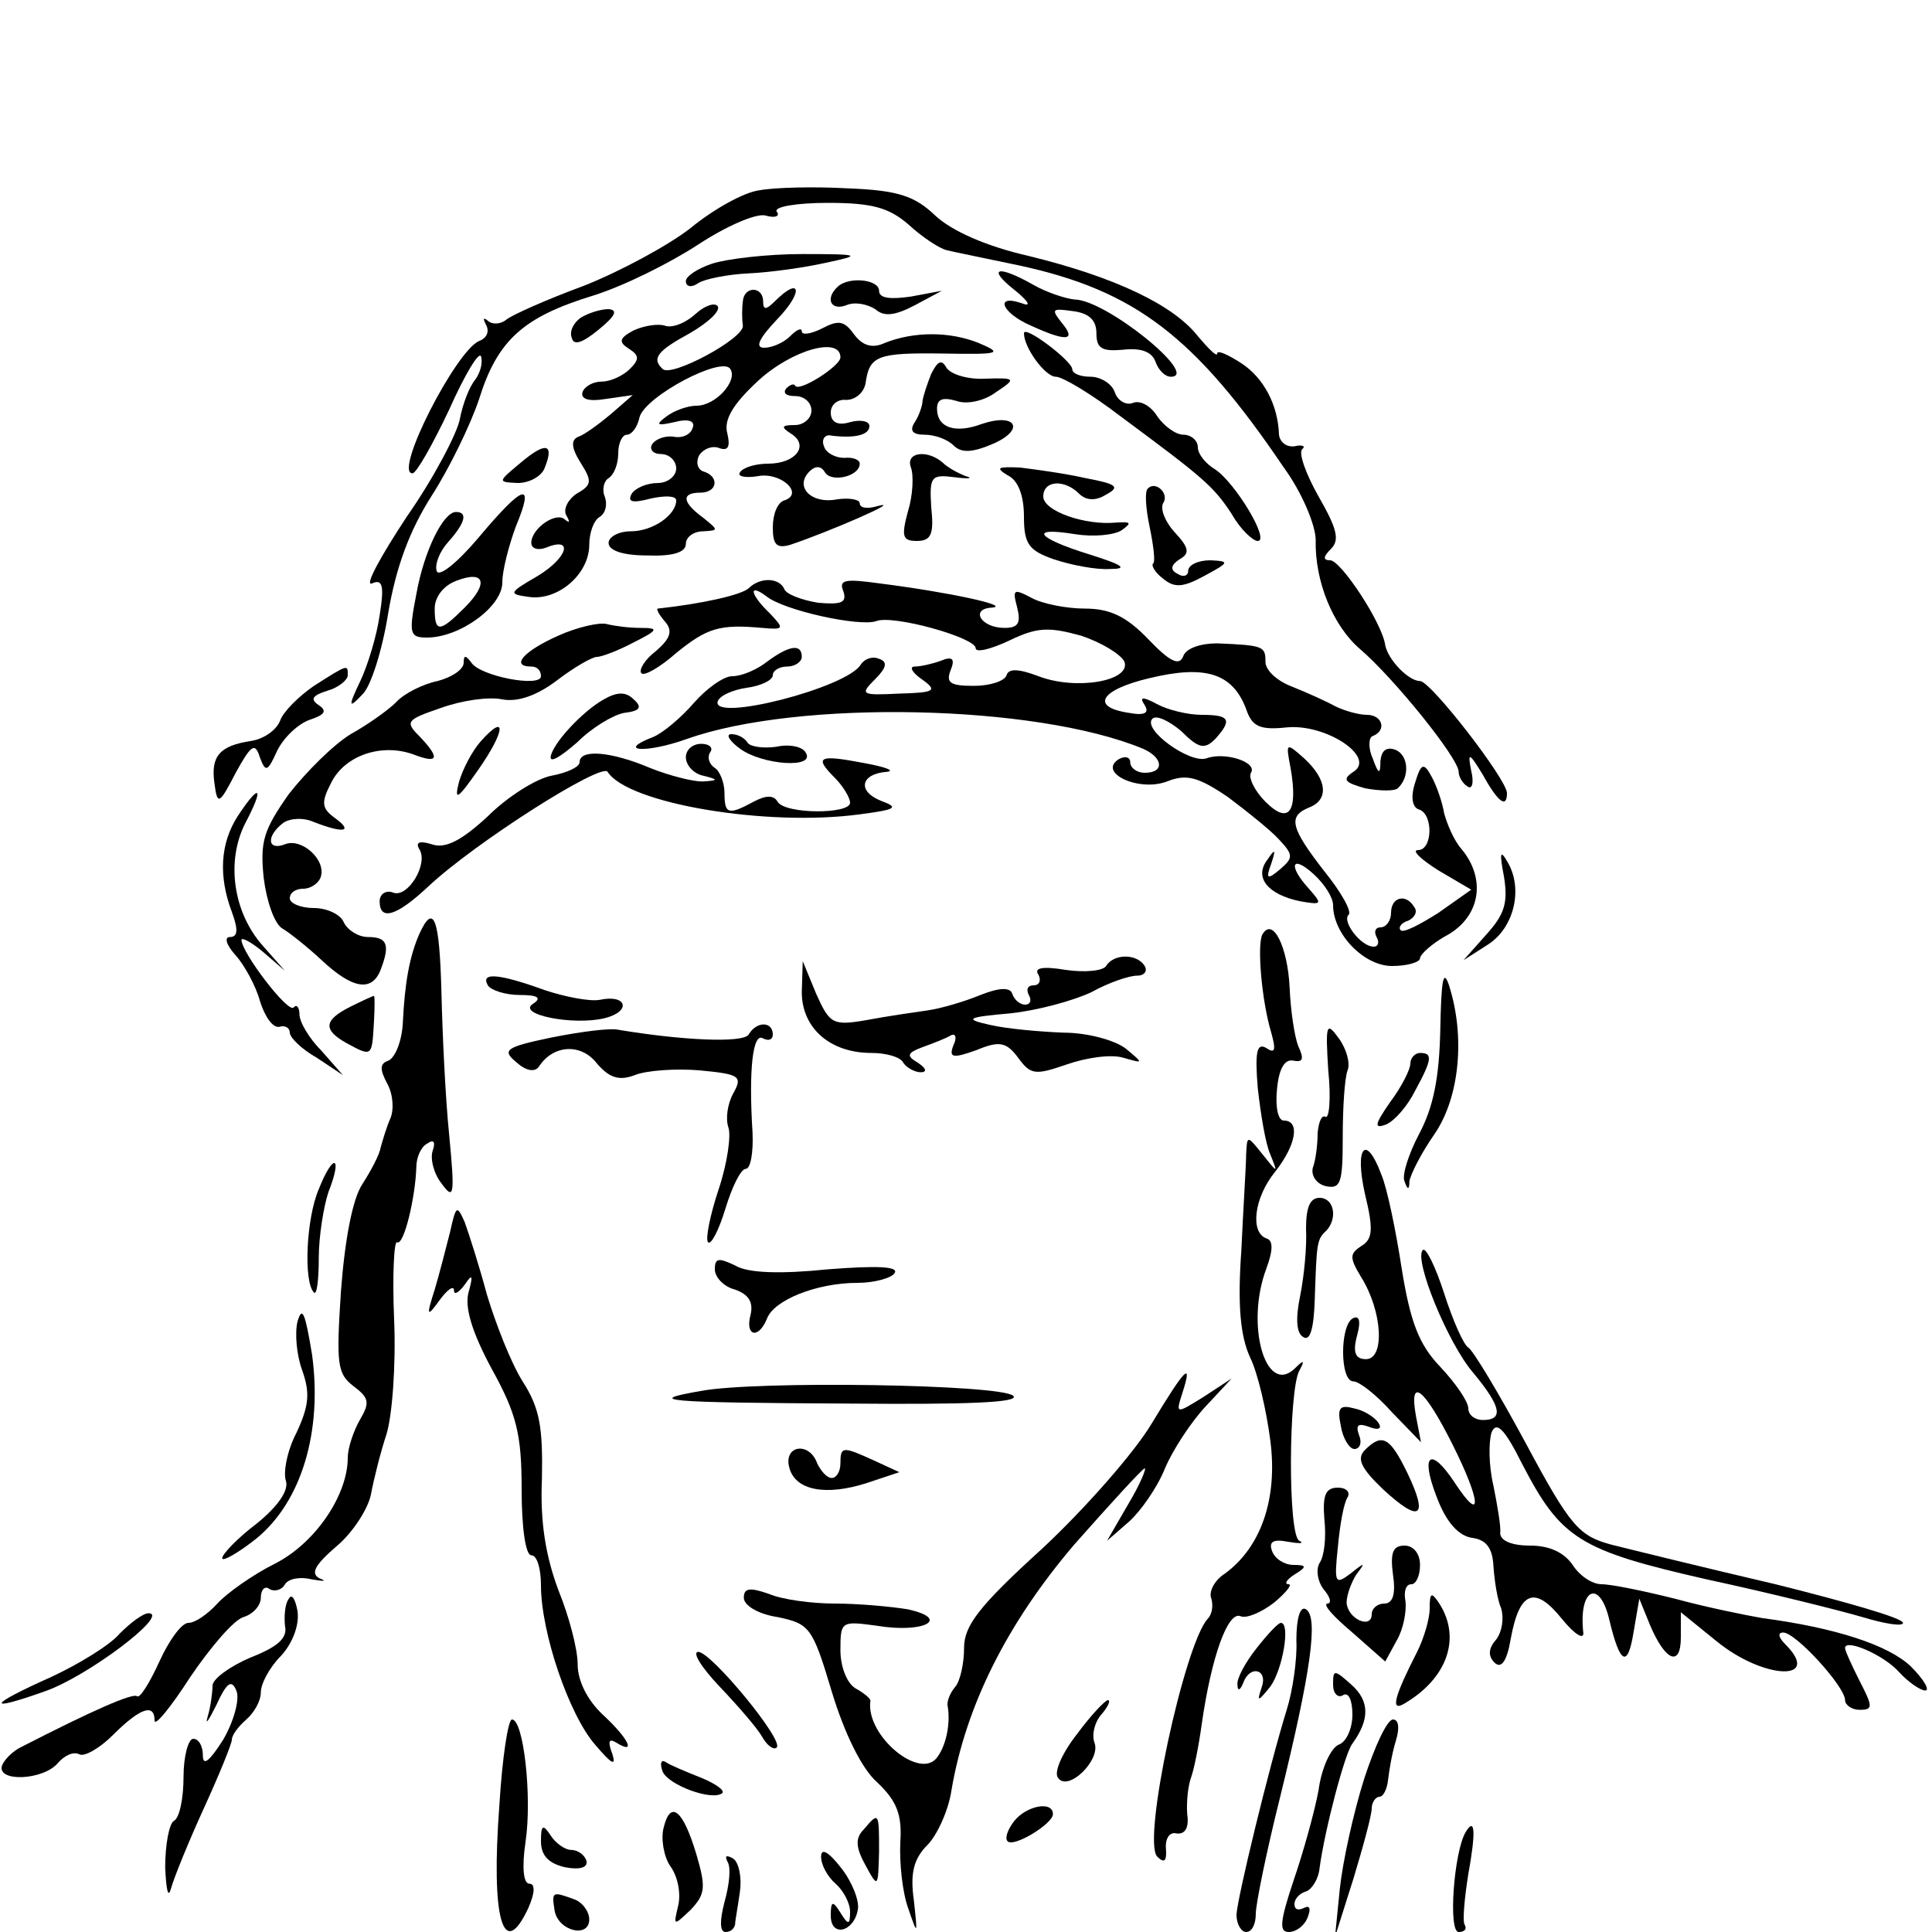 <?xml version="1.0" standalone="no"?>
<!DOCTYPE svg PUBLIC "-//W3C//DTD SVG 20010904//EN"
 "http://www.w3.org/TR/2001/REC-SVG-20010904/DTD/svg10.dtd">
<svg version="1.0" xmlns="http://www.w3.org/2000/svg"
 width="150pt" height="150pt" viewBox="0 0 200 200"
 preserveAspectRatio="xMidYMid meet">
<g transform="translate(0,200) scale(0.1,-0.1)"
fill="#000000" stroke="none">
<path d="M786 1803 c-16 -2 -48 -20 -71 -39 -23 -18 -73 -45 -111 -60 -38 -14
-74 -30 -80 -35 -6 -5 -15 -5 -19 -1 -5 4 -5 2 -2 -4 4 -7 1 -14 -7 -17 -24
-10 -89 -137 -69 -137 4 0 21 30 38 66 16 36 31 61 33 55 2 -7 -1 -17 -6 -24
-6 -7 -13 -25 -16 -41 -3 -15 -27 -61 -55 -101 -27 -41 -44 -72 -36 -69 11 5
13 -2 8 -33 -3 -21 -12 -51 -20 -68 -13 -27 -12 -29 2 -14 9 8 21 47 27 85 8
47 22 85 45 121 18 28 40 73 49 100 19 61 46 85 118 107 32 10 80 34 109 53
29 19 59 32 69 30 10 -3 16 -1 12 4 -3 5 21 9 53 9 46 0 63 -5 83 -22 14 -13
32 -25 40 -27 8 -2 43 -9 76 -16 119 -26 181 -73 273 -209 19 -26 33 -60 33
-75 -1 -43 18 -89 46 -113 35 -30 102 -113 102 -127 0 -5 4 -12 9 -15 5 -4 7
4 4 16 -4 20 -2 19 12 -4 16 -29 25 -35 25 -19 0 14 -79 116 -90 116 -12 0
-33 22 -36 37 -3 23 -46 88 -57 88 -8 0 -7 4 1 12 9 9 6 21 -13 54 -13 23 -21
45 -17 49 4 3 0 5 -8 3 -8 -1 -15 4 -16 12 -1 31 -16 59 -39 74 -14 9 -25 14
-25 10 0 -4 -9 5 -20 18 -25 32 -85 61 -175 83 -44 10 -80 26 -97 42 -21 20
-38 26 -90 28 -35 2 -76 1 -92 -2z"/>
<path d="M737 1727 c-15 -5 -27 -13 -27 -18 0 -6 6 -7 13 -2 6 4 30 9 52 10
22 1 58 6 80 11 38 8 36 9 -25 9 -36 0 -78 -5 -93 -10z"/>
<path d="M1050 1700 c15 -12 18 -18 8 -14 -29 10 -21 -10 9 -23 37 -17 48 -16
32 3 -11 14 -10 15 11 12 17 -2 25 -9 25 -23 0 -16 6 -19 28 -17 18 2 29 -2
33 -12 3 -9 10 -16 16 -16 31 0 -67 80 -100 80 -9 1 -28 7 -42 15 -37 21 -49
18 -20 -5z"/>
<path d="M867 1703 c-13 -12 -7 -25 9 -19 9 4 22 1 30 -4 9 -8 20 -7 41 4 l28
15 -32 -6 c-21 -3 -33 -2 -33 6 0 12 -32 15 -43 4z"/>
<path d="M769 1688 c-1 -7 -1 -18 0 -25 2 -13 -74 -54 -83 -45 -12 11 -5 19
28 37 19 11 32 23 29 28 -3 4 -13 1 -23 -8 -11 -10 -25 -15 -32 -12 -7 2 -21
0 -32 -5 -15 -8 -16 -12 -5 -19 11 -7 11 -11 1 -21 -7 -7 -20 -13 -29 -13 -9
0 -18 -5 -20 -11 -2 -7 6 -10 24 -7 l28 4 -23 -20 c-12 -10 -27 -21 -33 -23
-8 -3 -8 -11 2 -27 12 -19 12 -23 -4 -32 -9 -6 -14 -16 -11 -22 4 -7 4 -9 -1
-5 -9 9 -35 -9 -35 -24 0 -6 7 -8 15 -5 29 12 23 -10 -8 -29 -31 -18 -31 -19
-9 -22 30 -4 62 24 62 54 0 13 5 26 11 29 6 4 8 13 5 21 -3 7 -1 16 4 19 6 4
10 15 10 26 0 10 4 19 9 19 5 0 11 8 13 18 6 22 86 64 94 50 8 -12 -15 -38
-35 -38 -9 0 -23 -5 -31 -11 -12 -9 -10 -10 8 -6 15 4 22 1 19 -6 -2 -7 -11
-11 -20 -9 -8 1 -18 -2 -22 -8 -3 -5 1 -10 9 -10 9 0 16 -7 16 -15 0 -8 -9
-15 -19 -15 -11 0 -23 -5 -27 -11 -5 -9 1 -10 20 -5 14 3 26 3 26 -2 0 -15
-24 -32 -47 -32 -13 0 -23 -6 -23 -12 0 -8 15 -13 40 -13 26 -1 40 3 40 12 0
7 8 13 18 13 16 1 16 1 0 14 -22 16 -23 26 -3 26 18 0 20 17 3 22 -6 2 -8 10
-4 17 5 7 14 10 21 7 9 -3 11 2 8 15 -4 14 5 30 32 55 35 32 85 46 85 24 0 -9
-44 -37 -47 -29 -1 2 -5 1 -9 -3 -4 -5 0 -8 9 -8 10 0 17 -7 17 -15 0 -8 -8
-15 -17 -15 -14 0 -15 -2 -4 -9 19 -12 5 -31 -24 -31 -13 0 -26 -4 -29 -9 -3
-4 5 -6 18 -4 24 5 49 -18 28 -25 -7 -2 -12 -14 -12 -28 0 -18 4 -22 18 -18
39 13 120 48 90 40 -10 -3 -18 -2 -18 3 0 4 -11 6 -24 4 -26 -5 -44 13 -28 29
6 6 12 6 16 -1 7 -11 36 -4 36 9 0 4 -7 7 -16 6 -9 0 -19 5 -21 12 -3 7 1 13
8 11 25 -3 39 1 39 10 0 5 -9 7 -20 4 -13 -4 -20 0 -20 10 0 8 7 14 16 13 9 0
18 7 20 17 4 29 12 32 81 31 58 -1 62 0 36 11 -30 12 -67 12 -97 0 -13 -6 -23
-3 -32 9 -10 14 -16 15 -33 6 -12 -6 -21 -7 -21 -3 0 4 -5 2 -12 -5 -7 -7 -19
-12 -27 -12 -10 0 -5 10 14 30 27 28 24 45 -3 18 -9 -9 -12 -9 -12 0 0 16 -20
16 -21 0z"/>
<path d="M601 1671 c-7 -5 -12 -14 -9 -21 2 -8 11 -5 28 9 17 14 20 20 10 21
-8 0 -21 -4 -29 -9z"/>
<path d="M1060 1655 c0 -15 22 -45 33 -45 7 0 37 -18 67 -41 85 -63 96 -72
115 -101 9 -16 22 -28 27 -28 13 0 -23 60 -44 74 -10 6 -18 16 -18 23 0 7 -7
13 -15 13 -8 0 -20 9 -27 19 -6 10 -17 17 -25 14 -7 -3 -16 2 -19 11 -3 9 -15
16 -25 16 -10 0 -19 3 -19 8 -1 9 -50 46 -50 37z"/>
<path d="M964 1613 c-4 -10 -8 -22 -9 -28 0 -5 -4 -16 -8 -22 -6 -9 -2 -13 10
-13 11 0 24 -5 30 -11 8 -8 19 -8 42 2 33 15 22 32 -13 20 -27 -10 -46 -4 -46
16 0 10 6 12 20 8 11 -4 29 0 41 9 21 14 21 15 -11 14 -17 -1 -35 4 -40 11 -5
9 -9 8 -16 -6z"/>
<path d="M539 1521 c-24 -20 -24 -20 -3 -21 12 0 25 7 28 16 10 25 1 27 -25 5z"/>
<path d="M943 1516 c3 -8 2 -29 -3 -45 -7 -26 -6 -31 9 -31 15 0 18 7 15 35
-2 32 0 34 24 31 15 -2 20 -1 12 1 -8 3 -19 9 -24 14 -16 14 -39 11 -33 -5z"/>
<path d="M1043 1508 c11 -5 17 -21 17 -43 0 -28 5 -35 31 -44 18 -6 44 -11 58
-10 19 0 14 4 -21 15 -55 17 -64 29 -15 21 19 -3 40 -1 48 4 11 8 10 9 -6 8
-32 -3 -75 12 -75 27 0 17 22 18 37 3 7 -7 17 -8 28 -1 15 8 11 11 -21 17 -22
5 -52 9 -68 11 -23 1 -26 0 -13 -8z"/>
<path d="M1188 1494 c-3 -3 -2 -20 2 -39 4 -19 6 -36 4 -38 -3 -2 2 -10 10
-16 12 -10 21 -9 43 3 26 14 26 15 6 16 -13 0 -23 -5 -23 -11 0 -5 -5 -7 -11
-3 -8 4 -7 9 2 15 11 6 10 12 -5 28 -10 11 -15 24 -12 30 7 10 -8 24 -16 15z"/>
<path d="M495 1443 c-22 -26 -41 -41 -43 -34 -2 7 3 20 12 30 17 19 21 31 8
31 -13 0 -33 -40 -41 -85 -8 -41 -7 -45 11 -45 34 0 78 32 78 57 0 13 7 39 14
58 20 48 8 44 -39 -12z m-14 -72 c-26 -26 -31 -26 -31 -1 0 12 9 24 23 29 29
11 33 -3 8 -28z"/>
<path d="M775 1391 c-8 -7 -48 -16 -94 -21 -2 0 1 -6 7 -13 9 -10 6 -18 -9
-31 -12 -9 -18 -20 -15 -23 3 -3 19 6 36 21 32 26 45 30 89 26 23 -2 23 -1 8
15 -20 19 -23 32 -4 18 18 -15 97 -32 114 -26 17 7 103 -17 103 -28 0 -5 16
-1 35 8 29 14 41 14 74 5 21 -7 41 -19 45 -27 7 -20 -50 -30 -89 -15 -21 8
-31 8 -33 1 -2 -6 -17 -11 -34 -11 -24 0 -29 3 -24 16 5 12 2 15 -10 10 -8 -3
-21 -6 -27 -6 -6 0 -3 -6 7 -13 17 -12 14 -14 -23 -15 -40 -2 -41 -1 -25 15
12 12 13 18 4 21 -7 3 -15 0 -19 -6 -14 -24 -155 -60 -148 -38 2 6 16 12 30
14 15 2 27 8 27 13 0 5 7 9 15 9 8 0 15 5 15 10 0 14 -13 12 -36 -5 -10 -8
-26 -15 -36 -15 -9 0 -27 -13 -40 -28 -13 -15 -32 -31 -42 -35 -39 -15 -7 -17
35 -2 115 41 361 36 472 -10 21 -9 23 -25 2 -25 -8 0 -15 5 -15 11 0 5 -5 7
-12 3 -22 -14 21 -34 50 -23 20 8 32 5 63 -16 20 -15 45 -35 53 -44 15 -16 15
-19 1 -31 -13 -11 -15 -10 -9 6 5 15 4 16 -4 4 -14 -18 0 -36 34 -43 23 -4 23
-3 9 13 -22 24 -18 36 5 15 11 -10 20 -24 20 -32 0 -30 32 -63 61 -63 16 0 29
4 29 8 0 4 13 16 30 25 33 20 38 58 13 88 -8 9 -15 26 -18 37 -2 12 -8 29 -13
38 -8 15 -11 14 -17 -6 -5 -15 -3 -26 4 -28 15 -5 14 -42 -1 -42 -7 0 2 -9 21
-21 l34 -20 -34 -24 c-19 -12 -36 -21 -39 -18 -3 3 1 8 8 10 6 3 10 9 6 14 -8
14 -24 11 -24 -6 0 -8 -5 -15 -11 -15 -5 0 -7 -4 -4 -10 3 -5 2 -10 -3 -10
-13 0 -33 26 -26 33 4 3 -8 24 -25 45 -35 45 -38 57 -16 66 21 8 19 29 -5 51
-19 17 -19 16 -14 -10 8 -46 -2 -59 -26 -35 -11 11 -18 25 -15 30 7 11 -27 22
-46 15 -17 -6 -67 30 -56 41 4 4 17 -2 30 -13 18 -18 24 -19 35 -8 18 20 15
25 -14 25 -14 0 -35 5 -46 11 -15 8 -19 8 -13 -1 5 -8 0 -11 -16 -8 -41 6 -30
24 21 36 58 14 86 5 100 -32 6 -18 14 -22 42 -19 41 4 93 -31 69 -46 -12 -8
-9 -11 12 -17 16 -3 31 -3 34 0 13 12 11 35 -3 40 -9 3 -14 -1 -15 -12 0 -14
-2 -14 -8 3 -5 11 -4 22 0 23 15 6 10 22 -6 22 -8 0 -23 4 -33 9 -9 5 -29 14
-44 20 -16 6 -28 17 -28 26 0 16 -2 17 -50 19 -17 0 -32 -5 -35 -13 -4 -11
-14 -6 -36 17 -23 24 -40 32 -66 32 -19 0 -44 5 -55 11 -19 10 -20 9 -15 -10
4 -16 1 -21 -13 -21 -25 0 -36 20 -13 21 20 2 -45 16 -116 25 -36 5 -43 4 -38
-8 4 -12 -2 -14 -26 -12 -18 3 -33 9 -35 14 -5 12 -25 13 -37 1z"/>
<path d="M578 1342 c-36 -16 -50 -32 -28 -32 6 0 10 -4 10 -10 0 -12 -63 0
-72 14 -6 8 -8 8 -8 0 0 -7 -12 -15 -27 -19 -15 -3 -35 -13 -43 -22 -8 -8 -29
-23 -47 -33 -18 -11 -46 -39 -64 -62 -26 -37 -30 -49 -26 -87 3 -24 11 -47 19
-52 7 -4 26 -19 41 -33 32 -30 52 -33 61 -10 10 26 7 34 -13 34 -10 0 -21 7
-25 15 -3 8 -17 15 -31 15 -14 0 -25 5 -25 10 0 6 6 10 14 10 8 0 16 6 18 12
6 18 -20 41 -37 34 -18 -7 -20 8 -2 22 7 5 21 6 32 1 31 -12 41 -10 22 4 -14
10 -15 16 -4 37 14 28 52 41 85 29 26 -10 28 -4 6 19 -15 15 -13 17 22 29 22
8 50 12 64 9 16 -3 36 4 57 20 17 13 36 24 41 24 5 0 23 7 38 15 26 13 26 15
7 15 -12 0 -27 2 -35 4 -7 2 -30 -3 -50 -12z"/>
<path d="M325 1290 c-16 -11 -32 -27 -35 -36 -4 -10 -17 -19 -30 -21 -33 -5
-42 -16 -38 -44 3 -23 5 -22 22 11 16 29 20 32 25 16 6 -16 8 -15 18 7 7 14
22 28 34 32 15 5 18 9 9 15 -9 6 -7 10 9 15 11 3 21 11 21 16 0 11 1 12 -35
-11z"/>
<path d="M625 1276 c-23 -13 -54 -47 -55 -60 0 -6 12 2 28 16 15 15 37 28 48
30 17 2 19 6 10 14 -8 8 -17 8 -31 0z"/>
<path d="M498 1233 c-9 -10 -19 -29 -23 -43 -5 -20 -1 -17 20 13 28 40 30 60
3 30z"/>
<path d="M766 1225 c23 -17 79 -21 68 -4 -3 6 -17 9 -30 6 -14 -2 -27 0 -30 4
-3 5 -10 9 -17 9 -6 0 -2 -7 9 -15z"/>
<path d="M710 1216 c0 -8 8 -17 18 -19 16 -4 16 -5 -1 -6 -10 0 -34 6 -54 14
-40 17 -73 20 -73 6 0 -5 -13 -11 -29 -14 -16 -3 -46 -22 -66 -42 -27 -25 -44
-34 -58 -29 -13 4 -17 2 -13 -5 10 -15 -12 -51 -27 -45 -8 3 -14 -2 -14 -9 0
-21 18 -15 50 15 49 46 180 129 186 119 21 -33 165 -57 261 -44 38 5 41 7 22
14 -25 10 -21 28 6 30 9 1 -1 5 -23 9 -47 9 -53 7 -31 -15 9 -9 16 -21 16 -26
0 -12 -67 -12 -75 1 -4 7 -12 7 -25 0 -26 -14 -30 -13 -30 9 0 11 -5 23 -10
26 -6 4 -8 11 -5 16 4 5 -1 9 -9 9 -9 0 -16 -6 -16 -14z"/>
<path d="M246 1155 c-18 -28 -20 -62 -6 -99 7 -19 6 -26 -2 -26 -6 0 -4 -8 6
-19 9 -10 21 -32 25 -47 5 -16 13 -28 20 -27 6 2 11 -1 11 -6 0 -5 12 -17 28
-26 l27 -18 -22 25 c-13 13 -23 30 -23 38 0 7 -3 11 -6 7 -6 -6 -54 57 -54 70
0 3 10 -2 23 -13 l22 -19 -23 26 c-31 35 -38 88 -18 127 20 38 15 42 -8 7z"/>
<path d="M1557 1092 c4 -26 1 -38 -18 -59 l-24 -27 25 16 c27 17 37 57 21 85
-8 14 -9 11 -4 -15z"/>
<path d="M434 1033 c-10 -23 -15 -50 -17 -92 -1 -19 -8 -36 -15 -39 -9 -3 -9
-9 -1 -24 6 -11 7 -27 3 -36 -4 -9 -8 -23 -10 -30 -1 -7 -10 -24 -19 -38 -10
-15 -18 -57 -22 -110 -5 -76 -4 -86 13 -99 16 -12 17 -17 7 -34 -7 -12 -13
-30 -13 -40 0 -39 -34 -89 -76 -110 -22 -11 -49 -30 -59 -41 -10 -11 -23 -20
-30 -20 -7 0 -20 -18 -30 -40 -10 -22 -20 -38 -23 -36 -4 4 -47 -15 -121 -53
-8 -4 -17 -13 -19 -19 -5 -17 43 -15 58 3 7 8 16 12 22 9 5 -3 21 6 35 20 28
28 43 33 43 15 0 -7 17 14 37 45 21 31 45 59 55 62 10 3 18 12 18 20 0 8 4 13
9 9 5 -3 13 -1 16 5 4 6 16 8 28 5 12 -2 16 -2 8 1 -10 5 -5 14 17 33 17 14
33 39 36 54 3 16 10 44 16 62 6 19 10 72 8 119 -2 46 0 82 3 80 7 -4 19 46 20
78 0 10 5 21 11 24 7 5 9 2 6 -7 -3 -8 1 -24 9 -34 13 -18 14 -13 8 50 -4 39
-7 105 -8 147 -2 78 -8 94 -23 61z"/>
<path d="M1307 1033 c-6 -10 -1 -69 9 -102 5 -18 4 -22 -5 -16 -10 6 -12 -4
-9 -41 3 -27 8 -58 13 -69 8 -20 8 -20 -8 0 -16 20 -16 20 -17 0 0 -11 -3 -56
-5 -100 -4 -56 -1 -88 9 -110 8 -16 17 -55 21 -86 8 -61 -10 -111 -47 -138
-11 -7 -17 -19 -14 -26 2 -7 1 -16 -4 -21 -24 -27 -68 -230 -52 -246 7 -7 10
-5 9 8 -1 11 4 18 11 16 9 -1 13 6 11 20 -1 13 1 30 4 38 3 8 8 33 11 55 10
70 27 117 40 112 6 -3 22 4 35 14 13 11 19 19 15 19 -5 0 -2 5 6 10 13 8 13
10 -1 10 -9 0 -19 6 -22 14 -4 10 1 13 16 10 12 -2 18 -2 12 1 -12 6 -11 156
0 176 6 11 5 12 -5 2 -30 -28 -51 46 -29 104 7 19 7 29 0 31 -17 6 -13 42 9
69 22 28 26 53 9 53 -6 0 -9 14 -7 33 2 21 8 31 17 29 10 -2 11 2 5 15 -4 10
-8 37 -9 61 -2 41 -17 73 -28 55z"/>
<path d="M1145 1000 c-3 -5 -22 -7 -42 -4 -24 4 -33 2 -28 -5 3 -6 1 -11 -5
-11 -6 0 -8 -4 -5 -10 3 -5 2 -10 -4 -10 -5 0 -11 5 -13 11 -2 7 -13 7 -33 -1
-17 -7 -41 -14 -55 -16 -14 -2 -42 -6 -63 -10 -35 -6 -38 -4 -52 27 l-14 34
-1 -32 c0 -37 29 -63 72 -63 15 0 30 -4 33 -10 3 -5 12 -10 18 -10 7 0 6 4 -3
10 -12 7 -11 10 5 16 11 4 24 9 29 12 5 3 7 -2 3 -10 -5 -13 -1 -14 24 -5 24
10 31 8 43 -8 13 -18 18 -18 50 -7 20 7 46 11 59 7 21 -6 21 -6 3 9 -11 9 -40
17 -65 17 -25 1 -59 4 -76 8 -27 6 -25 8 21 12 28 3 65 13 84 22 18 10 39 17
47 17 8 0 11 5 8 10 -8 13 -32 13 -40 0z"/>
<path d="M1491 935 c-1 -50 -7 -81 -22 -109 -11 -21 -18 -43 -15 -49 3 -9 5
-9 5 0 1 7 12 29 26 49 26 38 32 101 15 154 -6 18 -8 5 -9 -45z"/>
<path d="M505 980 c3 -5 18 -10 33 -10 19 0 23 -3 14 -9 -18 -11 41 -23 74
-15 28 7 23 25 -5 19 -10 -2 -36 3 -57 10 -47 17 -67 19 -59 5z"/>
<path d="M363 958 c-28 -14 -29 -24 -4 -38 26 -14 26 -14 28 20 1 17 1 30 0
29 -1 0 -12 -5 -24 -11z"/>
<path d="M571 926 c-48 -10 -52 -13 -36 -26 10 -9 19 -10 23 -4 15 23 44 24
60 3 13 -15 23 -18 39 -12 12 5 43 7 67 5 42 -4 45 -6 35 -24 -6 -11 -8 -26
-5 -35 3 -8 -1 -37 -10 -64 -9 -27 -14 -52 -11 -55 3 -3 11 12 18 35 7 23 16
41 21 41 5 0 8 17 7 38 -4 63 0 104 11 97 6 -3 10 -1 10 4 0 14 -17 14 -25 0
-6 -9 -69 -6 -135 5 -8 2 -39 -2 -69 -8z"/>
<path d="M1375 892 c3 -29 1 -51 -3 -48 -4 2 -7 -6 -8 -17 0 -12 -2 -28 -5
-36 -2 -8 4 -17 14 -19 15 -3 17 4 17 51 0 31 2 61 5 69 3 7 -1 22 -9 33 -13
18 -14 15 -11 -33z"/>
<path d="M1460 899 c0 -6 -9 -24 -21 -40 -16 -23 -17 -28 -4 -23 9 4 22 19 30
35 18 33 18 39 5 39 -5 0 -10 -5 -10 -11z"/>
<path d="M1413 764 c9 -37 8 -47 -4 -54 -12 -8 -12 -12 0 -32 22 -35 25 -85 5
-85 -11 0 -14 7 -9 25 4 15 2 21 -5 17 -13 -8 -13 -65 1 -65 6 0 24 -14 40
-32 l30 -31 -5 26 c-8 43 8 31 38 -29 29 -58 31 -83 2 -39 -25 38 -36 30 -19
-14 10 -27 23 -41 37 -43 15 -2 21 -11 22 -29 1 -15 4 -35 8 -44 3 -10 1 -24
-5 -32 -8 -9 -9 -17 -2 -24 7 -7 13 1 17 25 9 49 25 55 53 20 13 -16 23 -22
22 -14 -5 46 17 56 27 13 11 -46 19 -50 25 -13 l6 35 11 -27 c16 -38 32 -44
32 -13 l0 26 37 -30 c49 -40 110 -42 71 -3 -7 7 -8 12 -2 12 13 0 64 -56 64
-70 0 -5 7 -10 15 -10 14 0 14 3 0 30 -8 16 -15 31 -15 34 0 10 40 -7 56 -25
9 -10 22 -19 27 -19 5 0 -1 11 -15 25 -23 22 -78 40 -154 50 -17 3 -57 11 -90
20 -32 8 -66 15 -76 15 -10 0 -23 9 -30 20 -9 13 -24 20 -44 20 -19 0 -31 5
-31 13 1 6 -3 29 -7 49 -5 21 -5 45 -2 55 5 12 13 5 32 -33 40 -77 59 -89 191
-119 65 -14 137 -32 161 -39 23 -7 42 -10 42 -6 0 5 -60 22 -132 40 -73 17
-150 36 -170 41 -33 9 -42 18 -88 104 -28 52 -55 97 -60 100 -5 3 -16 28 -25
56 -9 28 -19 48 -22 45 -10 -9 26 -97 52 -127 29 -35 32 -49 10 -49 -8 0 -15
5 -15 12 0 7 -13 26 -29 43 -22 23 -31 46 -40 102 -6 39 -15 83 -21 97 -16 43
-28 29 -17 -20z"/>
<path d="M330 769 c-13 -30 -16 -96 -5 -107 3 -3 5 13 5 36 0 22 5 53 10 68
15 38 5 41 -10 3z"/>
<path d="M1352 728 c1 -18 -2 -49 -6 -69 -5 -24 -4 -39 3 -43 7 -5 11 8 12 38
2 59 2 63 12 72 12 13 8 34 -7 34 -10 0 -14 -10 -14 -32z"/>
<path d="M466 725 c-4 -16 -11 -43 -16 -60 -9 -28 -8 -29 5 -11 8 11 15 16 15
10 0 -5 5 -2 11 6 8 12 9 10 4 -8 -4 -15 3 -40 24 -79 26 -47 31 -68 31 -125
0 -39 4 -68 10 -68 6 0 10 -14 10 -31 0 -49 29 -134 56 -165 17 -20 22 -23 18
-10 -5 13 -4 17 4 12 21 -13 13 4 -14 29 -16 15 -26 35 -26 52 0 16 -9 50 -20
77 -13 35 -19 70 -17 115 1 53 -2 73 -20 101 -12 19 -28 60 -37 90 -8 30 -19
64 -23 75 -8 18 -9 17 -15 -10z"/>
<path d="M740 686 c0 -8 9 -18 21 -21 14 -5 19 -13 16 -26 -6 -22 8 -26 17 -4
7 19 51 37 94 37 17 0 35 5 38 10 5 7 -18 8 -69 4 -49 -5 -83 -4 -96 4 -17 8
-21 8 -21 -4z"/>
<path d="M308 632 c-3 -12 -1 -35 5 -51 8 -23 7 -36 -6 -64 -10 -19 -14 -42
-11 -50 3 -10 -8 -26 -30 -44 -20 -15 -36 -32 -36 -36 0 -4 16 5 35 20 47 38
69 111 58 191 -7 42 -10 51 -15 34z"/>
<path d="M1192 526 c-18 -30 -69 -88 -113 -129 -66 -60 -81 -80 -81 -103 0
-16 -4 -34 -9 -40 -6 -7 -9 -16 -8 -20 3 -17 -1 -39 -10 -52 -17 -27 -75 21
-70 57 1 2 -6 8 -15 13 -9 5 -16 22 -16 40 0 30 1 30 38 25 48 -8 77 7 32 17
-18 3 -52 6 -76 6 -23 0 -54 4 -68 10 -20 7 -26 6 -26 -4 0 -8 15 -17 35 -20
33 -7 36 -10 56 -77 13 -43 31 -80 47 -94 20 -19 26 -33 24 -62 -1 -21 2 -51
8 -68 10 -29 10 -29 6 8 -4 28 0 43 14 57 10 10 22 36 25 57 15 88 58 173 127
254 38 43 71 79 73 79 2 0 -5 -17 -17 -37 l-22 -38 23 20 c12 11 29 35 37 55
8 19 27 48 42 64 l27 29 -29 -19 c-29 -18 -29 -18 -22 4 11 34 3 26 -32 -32z"/>
<path d="M725 560 c-57 -10 -42 -12 157 -13 118 -1 174 1 167 8 -12 12 -267
16 -324 5z"/>
<path d="M1388 524 c2 -13 9 -24 14 -24 6 0 8 7 5 14 -4 11 -1 13 10 9 10 -4
14 -2 10 4 -4 6 -15 13 -25 15 -15 4 -18 1 -14 -18z"/>
<path d="M1413 499 c-9 -9 -4 -19 19 -41 38 -35 47 -29 25 17 -18 37 -26 42
-44 24z"/>
<path d="M817 481 c6 -24 38 -30 81 -16 l33 11 -26 12 c-33 15 -35 15 -35 -3
0 -8 -4 -15 -9 -15 -5 0 -11 7 -15 15 -8 23 -35 19 -29 -4z"/>
<path d="M1371 427 c2 -18 0 -38 -5 -45 -4 -7 -2 -19 4 -27 7 -8 9 -15 4 -15
-5 -1 7 -14 26 -30 l34 -30 12 22 c7 12 10 30 9 40 -2 10 0 18 6 18 5 0 9 9 9
20 0 12 -7 20 -16 20 -12 0 -15 -7 -12 -30 3 -20 0 -30 -9 -30 -7 0 -13 -5
-13 -11 0 -16 -25 -5 -26 12 0 8 5 21 10 29 10 13 9 13 -6 1 -16 -12 -17 -10
-13 28 2 22 6 45 10 51 3 5 -1 10 -10 10 -13 0 -16 -8 -14 -33z"/>
<path d="M299 345 c-4 -5 -5 -18 -4 -28 3 -13 -8 -22 -36 -33 -21 -9 -39 -22
-39 -29 0 -7 -2 -22 -5 -32 -3 -10 1 -4 9 12 11 24 16 27 21 14 3 -9 -3 -31
-14 -50 -14 -22 -21 -28 -21 -16 0 9 -4 17 -10 17 -5 0 -10 -18 -10 -39 0 -22
-4 -43 -10 -46 -5 -3 -9 -25 -9 -48 1 -23 3 -33 6 -22 3 11 18 48 34 83 16 35
29 67 29 71 0 5 7 14 15 21 8 7 15 19 15 28 0 9 9 26 21 38 12 13 19 32 17 46
-2 12 -6 19 -9 13z"/>
<path d="M1480 335 c0 -11 -6 -31 -13 -45 -23 -45 -28 -62 -14 -54 45 26 60
68 37 104 -8 12 -10 12 -10 -5z"/>
<path d="M1342 302 c1 -20 -4 -53 -10 -72 -18 -58 -51 -194 -52 -212 0 -10 5
-18 10 -18 6 0 10 8 10 19 0 10 11 64 25 120 32 130 40 187 27 195 -6 4 -10
-9 -10 -32z"/>
<path d="M124 309 c-10 -12 -43 -32 -71 -45 -65 -29 -69 -37 -7 -15 44 15 130
80 108 81 -6 0 -19 -10 -30 -21z"/>
<path d="M1301 294 c-12 -15 -21 -32 -20 -38 0 -7 3 -6 6 2 7 19 26 14 19 -5
-5 -15 -4 -15 9 1 13 18 21 66 11 66 -3 0 -14 -12 -25 -26z"/>
<path d="M745 254 c19 -20 39 -43 44 -52 5 -9 12 -14 15 -11 8 7 -67 98 -81
99 -7 0 3 -16 22 -36z"/>
<path d="M1380 256 c0 -9 5 -14 10 -11 6 4 10 -5 10 -20 0 -14 -6 -28 -14 -31
-8 -3 -18 -24 -21 -47 -4 -22 -16 -65 -26 -94 -14 -42 -15 -53 -5 -53 8 0 17
7 20 16 3 8 2 12 -4 9 -6 -3 -10 -2 -10 4 0 5 5 11 12 13 6 2 13 13 14 24 5
38 26 119 34 129 18 25 18 44 -1 61 -18 16 -19 16 -19 0z"/>
<path d="M1115 205 c-15 -19 -24 -39 -20 -45 10 -16 45 18 38 36 -3 8 0 21 7
29 7 8 10 15 7 15 -3 0 -18 -16 -32 -35z"/>
<path d="M517 132 c-9 -119 4 -163 30 -107 7 16 7 25 1 25 -6 0 -8 16 -4 43 7
47 -2 127 -14 127 -4 0 -10 -39 -13 -88z"/>
<path d="M1412 158 c-11 -35 -22 -85 -25 -113 l-5 -50 19 60 c10 33 19 66 19
73 0 6 4 12 8 12 4 0 8 8 9 18 1 9 4 27 8 40 4 13 3 22 -3 22 -6 0 -19 -28
-30 -62z"/>
<path d="M686 166 c6 -14 52 -31 62 -22 2 3 -8 10 -23 16 -15 6 -32 13 -36 16
-5 3 -6 -2 -3 -10z"/>
<path d="M687 108 c-3 -11 0 -30 7 -40 8 -11 11 -29 8 -41 -5 -21 -5 -21 13
-4 15 16 16 23 6 57 -14 47 -27 57 -34 28z"/>
<path d="M1050 115 c-7 -9 -10 -18 -7 -21 6 -7 47 18 47 28 0 14 -27 9 -40 -7z"/>
<path d="M894 106 c-9 -9 -8 -19 2 -37 13 -24 13 -23 14 14 0 41 0 42 -16 23z"/>
<path d="M560 94 c0 -15 8 -23 25 -27 16 -3 24 0 22 7 -2 6 -9 11 -16 11 -6 0
-16 7 -21 15 -8 12 -10 11 -10 -6z"/>
<path d="M1517 103 c-12 -21 -18 -103 -7 -103 6 0 9 3 6 8 -2 4 0 27 4 52 8
44 7 60 -3 43z"/>
<path d="M850 78 c0 -9 7 -21 15 -28 8 -7 15 -20 15 -29 0 -14 -2 -14 -10 -1
-8 13 -10 12 -10 -3 0 -23 24 -17 28 6 2 9 -6 29 -17 43 -14 18 -21 21 -21 12z"/>
<path d="M753 73 c4 -6 2 -24 -3 -42 -5 -19 -5 -31 1 -31 5 0 9 3 10 8 0 4 3
19 5 34 2 14 -1 30 -7 34 -7 4 -9 3 -6 -3z"/>
<path d="M574 23 c3 -22 36 -30 36 -10 0 8 -7 18 -16 21 -22 8 -23 8 -20 -11z"/>
</g>
</svg>
